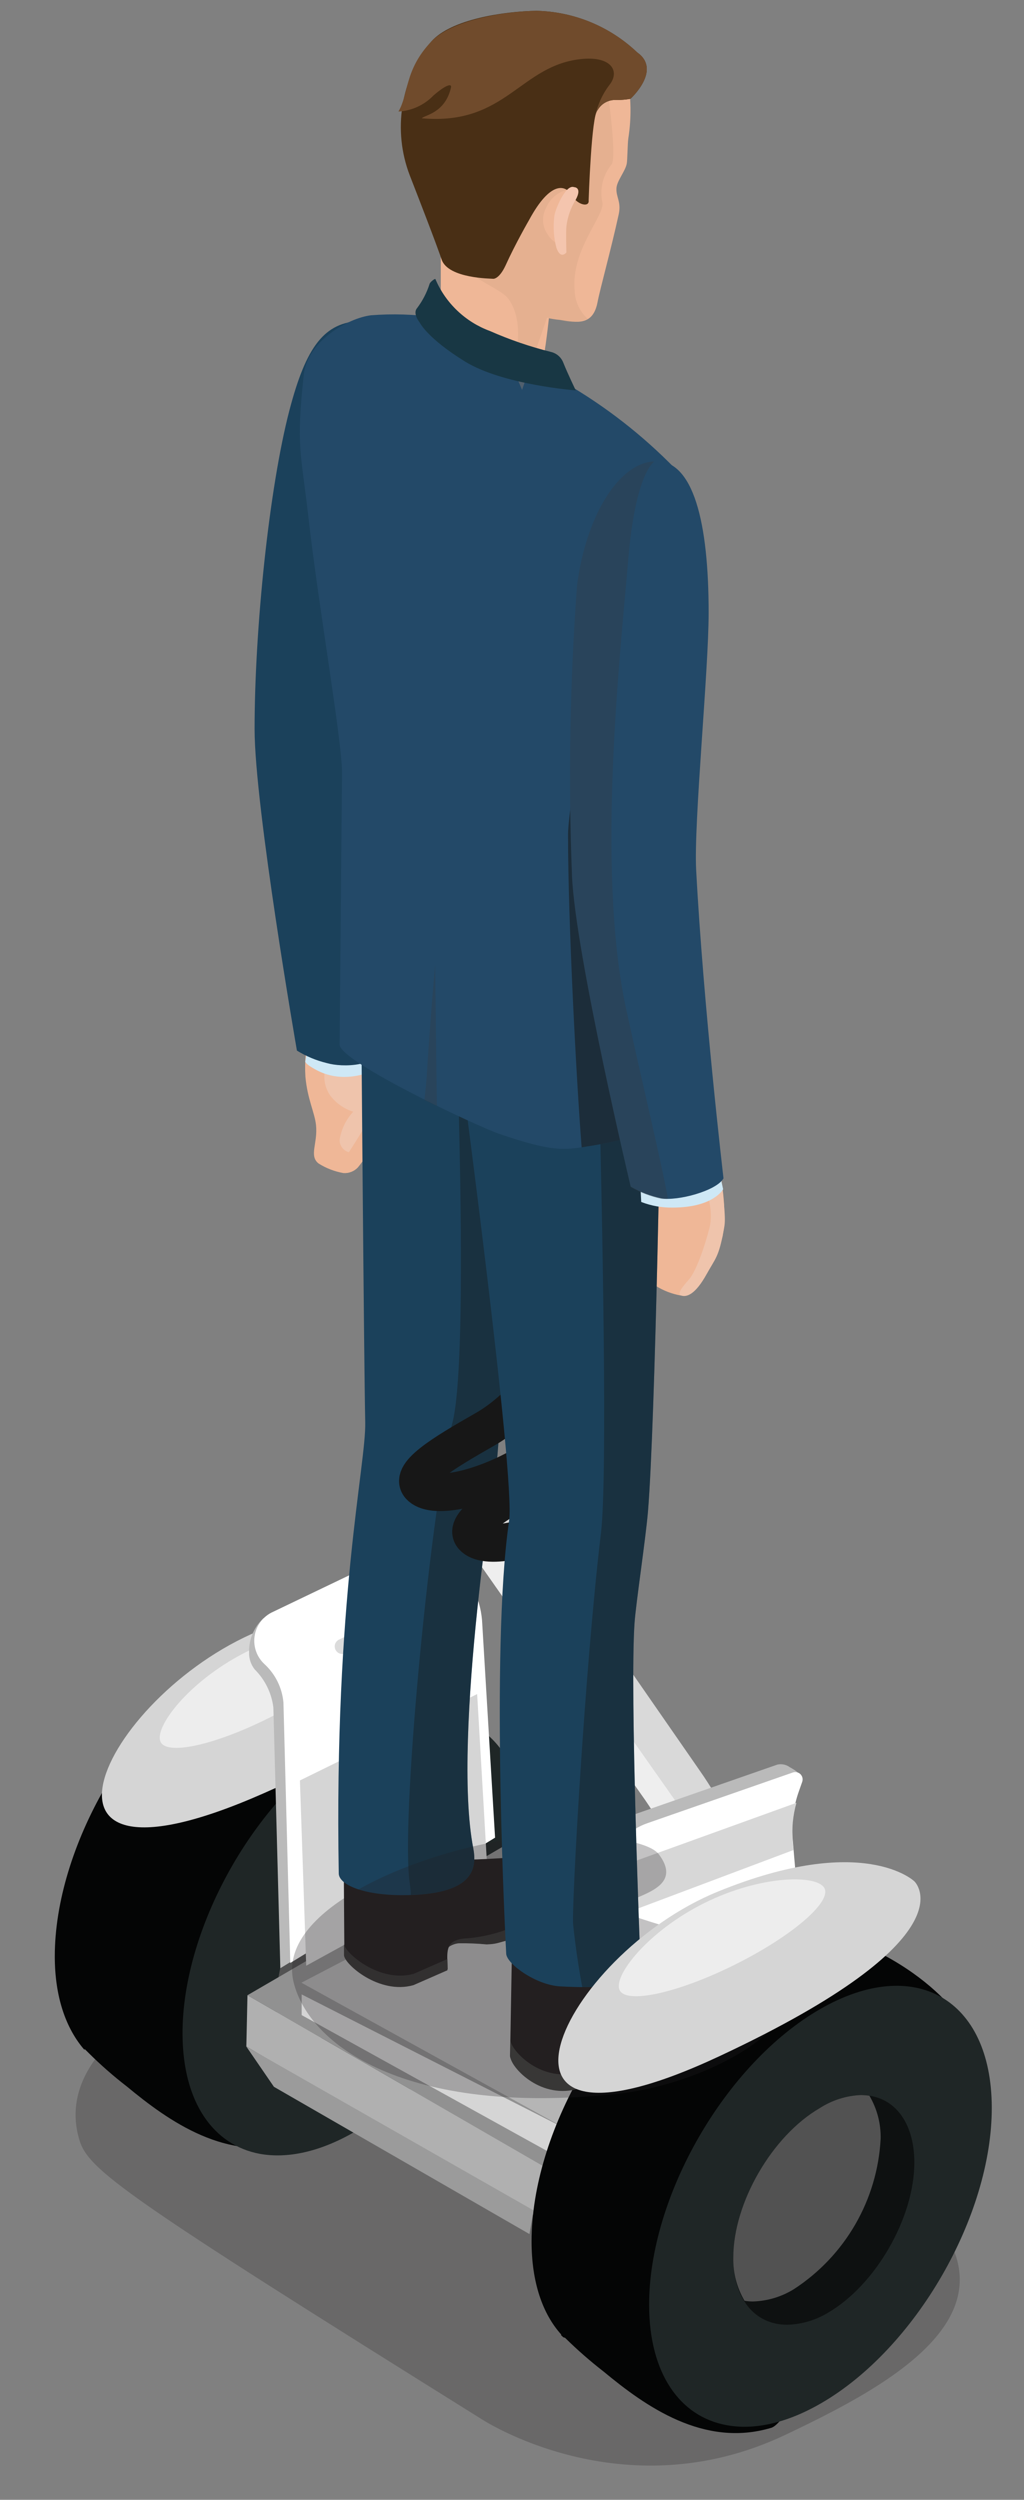 <svg width="82" height="200" viewBox="0 0 82 200" fill="none" xmlns="http://www.w3.org/2000/svg">
<rect x="0" y="0" width="82" height="200" fill="#808080" stroke="none"/>
<g clip-path="url(#clip0_125_973)">
<path d="M29.547 79.784C29.547 79.784 31.547 85.454 30.847 89.134C30.427 90.696 29.681 92.152 28.657 93.404C28.51 93.559 28.331 93.679 28.132 93.757C27.933 93.835 27.72 93.868 27.507 93.854C26.797 93.73 26.117 93.468 25.507 93.084C24.727 92.464 25.457 91.464 25.307 90.024C25.207 89.024 24.617 87.944 24.457 86.144C24.384 84.939 24.485 83.73 24.757 82.554L29.547 79.784Z" fill="#EFB797"/>
<path d="M28.577 84.734C28.577 84.734 30.317 88.194 29.577 89.504C28.837 90.814 27.937 92.184 27.937 92.184C27.719 92.126 27.527 91.995 27.393 91.813C27.258 91.632 27.189 91.41 27.197 91.184C27.33 90.346 27.71 89.566 28.287 88.944C27.555 88.716 26.912 88.265 26.447 87.654C26.17 87.259 26.007 86.795 25.977 86.313C25.947 85.832 26.051 85.351 26.277 84.924L28.577 84.734Z" fill="#EFC4AC"/>
<path d="M31.387 81.774V84.874C31.387 84.874 28.327 87.164 25.387 85.634C24.257 85.044 24.457 84.874 24.457 84.874L24.977 81.724L31.387 81.774Z" fill="#CEE8F6"/>
<path d="M56.039 141.666L41.293 120.415L38.315 122.085L53.065 143.354C54.947 145.996 56.27 148.826 57.015 151.805L58.45 157.932L61.394 156.238L59.914 150.121C59.197 147.142 57.899 144.31 56.039 141.666Z" fill="#D9D9D9"/>
<path d="M38.73 122.268L53.561 143.337C55.456 145.956 56.783 148.764 57.524 151.724L58.949 157.812L56.627 157.723L55.156 151.646C54.444 148.794 53.167 146.087 51.344 143.562L36.56 122.486L38.73 122.268Z" fill="#EEEEEE"/>
<g style="mix-blend-mode:multiply" opacity="0.25">
<path d="M21.384 156.905C16.254 157.913 3.978 163.259 6.354 171.197C7.074 173.618 9.954 175.697 38.492 193.499C38.492 193.499 49.779 201.005 62.865 194.813C72.945 190.034 86.832 182.501 66.141 170.828C43.407 158.012 32.499 154.709 21.384 156.905Z" fill="#231F20"/>
</g>
<path d="M6.772 164.013C5.287 162.312 4.387 159.783 4.387 156.516C4.387 147.831 10.498 137.202 18.058 132.837C20.938 131.172 23.62 130.659 25.834 131.127H26.05C36.58 133.773 39.442 139.803 39.442 139.803C39.442 139.803 26.392 170.592 23.593 171.429C18.193 173.04 13.513 169.71 10.156 166.929C9.074 166.095 8.046 165.193 7.078 164.229L6.943 164.094C6.889 164.04 6.826 163.986 6.772 163.923V164.013Z" fill="#040505"/>
<path d="M28.288 139.037C35.857 134.672 42.031 138.191 42.058 146.876C42.085 155.561 35.947 166.199 28.378 170.573C25.588 172.184 22.978 172.715 20.8 172.319C17.092 171.626 14.635 168.206 14.617 162.725C14.59 154.031 20.71 143.402 28.288 139.037Z" fill="#1F2626"/>
<path d="M26.418 165.257C23.808 165.257 22.116 163.16 22.107 159.929C22.235 157.521 22.931 155.178 24.137 153.09C25.343 151.002 27.025 149.228 29.046 147.914C30.034 147.298 31.168 146.953 32.331 146.915C34.941 146.915 36.633 149.003 36.642 152.243C36.642 156.653 33.546 162.044 29.703 164.258C28.717 164.878 27.583 165.223 26.418 165.257Z" fill="#0E1111"/>
<path d="M29.046 147.914C30.034 147.298 31.167 146.953 32.331 146.915C32.557 146.919 32.782 146.937 33.006 146.969C33.618 148.016 33.929 149.212 33.906 150.425C33.906 154.835 30.801 160.226 26.967 162.44C25.977 163.052 24.845 163.393 23.682 163.43C23.456 163.429 23.231 163.414 23.007 163.385C22.386 162.341 22.074 161.143 22.107 159.929C22.235 157.521 22.93 155.178 24.136 153.09C25.342 151.002 27.024 149.228 29.046 147.914Z" fill="#525252"/>
<path d="M21.298 130.25C33.079 125.75 37.03 129.818 37.03 129.818C37.03 129.818 41.746 134.381 21.1 143.48C-0.329 152.93 8.545 135.11 21.298 130.25Z" fill="#D5D5D5"/>
<path d="M12.869 139.38C13.454 140.496 17.567 139.515 22.067 137.175C26.567 134.835 29.735 132.036 29.15 130.92C28.565 129.804 24.029 129.93 19.529 132.261C15.029 134.592 12.284 138.264 12.869 139.38Z" fill="#EDEDED"/>
<path d="M49.931 181.167L71.531 168.612L71.621 164.508L50.021 177.063L49.931 181.167Z" fill="#0F1F1E"/>
<path d="M50.021 177.063L71.621 164.508L41.417 147.075L19.817 159.63L50.021 177.063Z" fill="#919191"/>
<path d="M19.817 159.63L19.727 163.734L49.814 181.365L50.021 177.063L19.817 159.63Z" fill="#B0B0B0"/>
<path d="M19.727 163.739L21.935 166.956L42.398 178.739L42.727 176.843L19.727 163.739Z" fill="#9B9B9B"/>
<path d="M21.072 129.487L21.819 129.1L30.819 124.69C31.568 124.339 32.401 124.21 33.22 124.317C34.04 124.423 34.812 124.762 35.445 125.293C36.807 126.521 37.656 128.218 37.821 130.045L38.865 147.442L22.449 157.468L21.891 136.606C21.747 135.454 21.221 134.383 20.397 133.564C20.089 133.176 19.929 132.691 19.947 132.196C19.934 131.691 20.027 131.188 20.221 130.722C20.415 130.255 20.705 129.834 21.072 129.487Z" fill="#BABABA"/>
<path d="M39.644 147.023L38.6 129.617C38.44 127.797 37.602 126.104 36.251 124.874C35.617 124.344 34.845 124.007 34.025 123.902C33.206 123.797 32.373 123.928 31.625 124.28L21.725 129.023C21.363 129.212 21.051 129.486 20.817 129.821C20.583 130.157 20.434 130.544 20.382 130.949C20.329 131.355 20.376 131.767 20.518 132.151C20.659 132.535 20.891 132.879 21.194 133.154C22.052 133.949 22.587 135.031 22.697 136.196L23.246 157.049L39.644 147.023Z" fill="white"/>
<path d="M26.861 131.978C26.894 132.05 26.941 132.115 26.999 132.169C27.057 132.223 27.126 132.264 27.201 132.291C27.275 132.318 27.354 132.329 27.434 132.325C27.513 132.321 27.59 132.301 27.662 132.266L36.068 128.288C36.139 128.254 36.203 128.206 36.256 128.147C36.309 128.088 36.35 128.019 36.376 127.944C36.403 127.869 36.414 127.79 36.41 127.711C36.405 127.632 36.386 127.554 36.351 127.482C36.317 127.411 36.269 127.347 36.21 127.294C36.151 127.241 36.082 127.2 36.007 127.174C35.932 127.148 35.853 127.136 35.774 127.141C35.695 127.145 35.617 127.165 35.546 127.199L27.149 131.177C27.005 131.245 26.893 131.368 26.839 131.518C26.785 131.668 26.793 131.834 26.861 131.978Z" fill="#DBDBDB"/>
<path d="M39.011 149.323L38.21 135.535L35.717 136.768C35.251 136.998 34.86 137.355 34.588 137.798C34.315 138.24 34.173 138.751 34.178 139.27V140.404C34.178 140.661 34.106 140.912 33.971 141.13C33.836 141.347 33.643 141.523 33.413 141.637L30.002 143.302C29.921 143.344 29.83 143.364 29.739 143.361C29.647 143.357 29.558 143.33 29.48 143.282C29.403 143.234 29.338 143.167 29.294 143.087C29.25 143.007 29.227 142.917 29.228 142.825V141.61C29.228 141.429 29.182 141.25 29.094 141.091C29.006 140.933 28.879 140.799 28.725 140.703C28.571 140.606 28.395 140.551 28.214 140.541C28.033 140.531 27.852 140.568 27.689 140.647L24.017 142.447L24.521 157.27L39.011 149.323Z" fill="#D5D5D5"/>
<path d="M24.157 159.565V161.221L45.406 172.975L46.459 170.905L24.157 159.565Z" fill="#D5D5D5"/>
<path d="M59.849 160.536C59.849 160.536 56.582 146.433 48.932 154.686L40.337 150.186L24.137 158.628L50.237 173.028L66.662 166.179L59.849 160.536Z" fill="#B5B5B5"/>
<path d="M55.584 152.755C55.845 152.755 55.917 153.088 55.746 153.286L45.036 164.086C45.036 164.14 44.901 164.086 44.937 164.023L50.697 156.049C50.879 155.699 51.113 155.377 51.39 155.095C52.182 154.285 53.964 152.692 55.584 152.755Z" fill="#DFDFDF"/>
<path d="M34.547 147.334C34.547 147.334 35.307 148.694 37.747 148.774C38.747 148.774 42.747 148.494 42.747 148.494C44.527 148.134 46.747 148.154 47.177 149.494C47.274 149.761 47.331 150.041 47.347 150.324C47.257 151.324 47.587 150.494 46.267 151.734C44.98 152.764 43.616 153.693 42.187 154.514C41.108 155.204 39.847 155.552 38.567 155.514C37.886 155.38 37.19 155.333 36.497 155.374C35.607 155.494 35.847 156.654 35.847 157.554L33.137 158.744C30.377 159.524 27.587 157.044 27.577 156.344L27.527 149.084L34.547 147.334Z" fill="#231F20"/>
<path d="M33.137 157.914L35.827 156.734C35.827 157.034 35.827 157.354 35.827 157.634L33.107 158.824C30.347 159.604 27.557 157.124 27.547 156.424V155.514C27.577 156.214 30.387 158.684 33.137 157.914Z" fill="#383736"/>
<path d="M42.827 79.134L39.827 116.514C39.827 116.514 36.167 138.924 37.897 147.864C38.217 149.544 37.897 151.624 32.207 151.624C29.057 151.624 27.147 150.774 27.127 149.894C26.747 127.814 29.327 117.214 29.247 113.774C29.147 109.404 28.907 78.574 28.907 78.574L42.827 79.134Z" fill="#1B415B"/>
<path opacity="0.37" d="M42.827 79.134L39.827 116.514C39.827 116.514 36.167 138.924 37.897 147.864C38.207 149.474 37.897 151.454 32.897 151.604C32.897 151.184 32.817 150.754 32.767 150.304C32.157 144.414 34.597 119.964 36.217 113.874C37.477 109.154 36.697 86.314 36.377 77.054L42.827 79.134Z" fill="#161615"/>
<path d="M37.457 155.074C38.793 154.954 40.1 154.616 41.327 154.074C42.966 153.374 44.553 152.559 46.077 151.634C46.389 151.442 46.657 151.185 46.864 150.882C47.071 150.579 47.211 150.236 47.277 149.875C47.277 150.105 47.337 150.335 47.347 150.465C47.407 151.395 46.177 152.565 45.547 153.025C44.481 153.672 43.356 154.218 42.187 154.655C40.067 155.395 39.937 155.525 38.977 155.565C38.246 155.495 37.511 155.465 36.777 155.475C36.417 155.475 35.917 155.724 35.917 155.824C35.937 155.764 36.047 155.114 37.457 155.074Z" fill="#383736"/>
<path d="M45.087 165.062C45.085 165.075 45.087 165.088 45.091 165.1C45.095 165.112 45.101 165.123 45.11 165.132C45.118 165.141 45.129 165.149 45.14 165.154C45.152 165.159 45.164 165.161 45.177 165.161C46.023 165.161 52.638 165.08 61.116 161.066L60.819 160.445C55.914 162.865 50.617 164.389 45.177 164.945C45.162 164.945 45.148 164.947 45.135 164.954C45.121 164.96 45.11 164.969 45.101 164.98C45.092 164.992 45.086 165.005 45.084 165.02C45.081 165.034 45.082 165.048 45.087 165.062Z" fill="#D5D5D5"/>
<path d="M48.915 167.698C48.915 167.698 48.492 168.058 51.408 166.078C53.118 164.926 58.167 161.191 59.445 161.164C64.251 161.056 65.745 163.99 65.745 163.99L67.203 162.19L66.087 160.885L63.135 159.418L60.363 158.815L58.437 159.508L48.915 167.698Z" fill="#EEEEEE"/>
<path d="M68.36 162.905V164.39C68.358 164.45 68.343 164.509 68.316 164.564C68.29 164.618 68.253 164.666 68.207 164.705L58.307 172.859L68.36 162.905Z" fill="#EEEEEE"/>
<path d="M57.236 172.333C57.254 172.344 57.274 172.35 57.295 172.35C57.315 172.35 57.336 172.344 57.353 172.333C59.639 170.2 67.253 163.576 67.433 162.514C67.613 161.452 66.263 160.534 65.444 160.057C63.455 158.878 59.882 157.834 58.172 159.157C55.697 161.11 49.568 166.879 48.794 167.608C48.794 167.608 48.731 167.698 48.794 167.734C48.814 167.751 48.84 167.761 48.866 167.761C48.893 167.761 48.918 167.751 48.938 167.734C49.739 167.059 56.138 161.677 58.613 159.733C59.927 158.707 63.005 159.409 65.111 160.633C66.344 161.353 66.83 162.037 66.767 162.388C66.569 163.072 61.142 168.031 57.281 172.189C57.227 172.234 57.191 172.297 57.236 172.333Z" fill="#929292"/>
<path d="M50.804 159.84C50.843 159.856 50.884 159.863 50.925 159.862C50.966 159.861 51.007 159.851 51.044 159.833C51.081 159.815 51.115 159.79 51.142 159.759C51.169 159.727 51.189 159.691 51.2 159.651C51.385 158.638 51.342 157.595 51.075 156.6C50.958 156.138 50.692 155.727 50.319 155.43C50.284 155.407 50.244 155.393 50.203 155.387C50.161 155.382 50.119 155.386 50.079 155.399C50.039 155.411 50.003 155.433 49.973 155.462C49.943 155.491 49.919 155.526 49.904 155.565C49.875 155.655 49.872 155.751 49.896 155.842C49.92 155.933 49.97 156.015 50.039 156.078C50.225 156.277 50.358 156.518 50.426 156.78C50.654 157.628 50.7 158.515 50.562 159.381C50.538 159.474 50.55 159.573 50.595 159.658C50.639 159.743 50.714 159.808 50.804 159.84Z" fill="#D5DFEF"/>
<path d="M53.117 159.76C53.288 159.76 53.459 159.643 53.45 159.481C53.391 158.489 53.101 157.524 52.604 156.664C52.377 156.26 52.022 155.944 51.596 155.764C51.557 155.752 51.516 155.748 51.475 155.753C51.434 155.758 51.395 155.772 51.361 155.793C51.326 155.814 51.296 155.843 51.273 155.877C51.249 155.91 51.234 155.949 51.227 155.989C51.214 156.08 51.231 156.173 51.275 156.254C51.318 156.335 51.387 156.4 51.47 156.439C51.7 156.572 51.889 156.765 52.019 156.997C52.44 157.734 52.695 158.554 52.766 159.4C52.77 159.493 52.808 159.58 52.873 159.647C52.938 159.713 53.024 159.753 53.117 159.76Z" fill="#D5DFEF"/>
<path d="M55.181 159.774C55.352 159.774 55.523 159.666 55.514 159.504C55.468 158.551 55.19 157.625 54.705 156.804C54.486 156.394 54.128 156.075 53.697 155.904C53.659 155.89 53.618 155.885 53.578 155.888C53.538 155.892 53.499 155.905 53.465 155.926C53.43 155.946 53.401 155.975 53.379 156.008C53.356 156.042 53.342 156.08 53.337 156.12C53.321 156.207 53.336 156.298 53.378 156.376C53.421 156.455 53.489 156.516 53.571 156.552C53.795 156.677 53.982 156.86 54.111 157.083C54.523 157.79 54.772 158.58 54.84 159.396C54.837 159.443 54.844 159.49 54.86 159.535C54.876 159.579 54.9 159.62 54.932 159.656C54.964 159.691 55.002 159.719 55.045 159.739C55.088 159.76 55.134 159.771 55.181 159.774Z" fill="#D5DFEF"/>
<path d="M57.119 156.883C59.126 157.126 61.556 158.107 61.943 160.078C61.96 160.534 61.944 160.991 61.898 161.446C61.691 162.346 60.998 162.796 59.945 163.183L59.252 162.787C59.131 161.616 58.868 160.465 58.469 159.358C58.047 158.233 57.218 157.309 56.147 156.766L57.119 156.883Z" fill="#B9B9B9"/>
<path d="M48.226 169.955L46.813 153.332C46.682 151.591 46.925 149.842 47.524 148.202C47.789 147.512 48.202 146.889 48.734 146.375C49.266 145.862 49.903 145.472 50.602 145.232L62.239 141.182C62.412 141.14 62.592 141.138 62.766 141.173C62.94 141.209 63.105 141.283 63.247 141.389C63.481 141.515 64.219 141.911 64.084 142.289L62.716 142.73C62.295 143.933 62.13 145.212 62.23 146.483L63.463 160.928L48.226 169.955Z" fill="#BABABA"/>
<path d="M49.467 170.594L48.063 154.007C47.929 152.265 48.172 150.516 48.774 148.877C49.031 148.177 49.441 147.543 49.973 147.022C50.505 146.5 51.148 146.104 51.852 145.862L63.48 141.812C63.586 141.774 63.7 141.767 63.81 141.791C63.92 141.814 64.021 141.868 64.101 141.947C64.18 142.027 64.235 142.128 64.259 142.237C64.283 142.347 64.275 142.462 64.236 142.568L63.966 143.333C63.541 144.538 63.372 145.82 63.471 147.095L64.713 161.495L49.467 170.594Z" fill="white"/>
<path d="M63.471 147.34L63.534 148.015L48.036 153.838C47.982 152.447 48.162 151.057 48.567 149.725L63.777 144.235C63.495 145.245 63.392 146.295 63.471 147.34Z" fill="#D7D7D7"/>
<path d="M44.943 186.778C43.449 185.122 42.567 182.593 42.567 179.326C42.567 170.641 48.669 160.012 56.238 155.647C59.118 153.982 61.791 153.469 64.005 153.937H64.221C74.751 156.583 77.622 162.613 77.622 162.613C77.622 162.613 64.563 193.402 61.764 194.239C56.364 195.85 51.693 192.52 48.336 189.739C47.255 188.901 46.224 187.999 45.249 187.039L45.105 186.994L44.925 186.823L44.943 186.778Z" fill="#040505"/>
<path d="M33.703 118.979C34.822 119.949 38.491 119.165 41.897 117.224C45.303 115.282 45.956 111.008 44.856 110.037C43.755 109.066 42.245 112.411 38.839 114.353C35.433 116.294 32.585 118.008 33.703 118.979Z" stroke="#171717" stroke-width="3"/>
<path d="M37.958 123.033C39.076 124.004 42.745 123.22 46.152 121.278C49.558 119.337 50.211 115.063 49.11 114.092C48.01 113.121 46.499 116.466 43.093 118.407C39.687 120.349 36.839 122.063 37.958 123.033Z" stroke="#171717" stroke-width="3"/>
<g style="mix-blend-mode:multiply" opacity="0.27">
<path d="M50.46 153.169C47.914 151.681 55.445 151.928 52.762 148.361C51.611 146.834 44.655 146.559 40.781 147.16C32.95 148.361 22.136 152.864 23.506 158.568C24.746 163.681 32.536 169.276 49.252 167.542C56.41 166.803 64.111 162.429 63.333 158.725C62.863 156.479 51.595 153.829 50.46 153.169Z" fill="#231F20"/>
</g>
<path d="M56.559 89.579C56.559 89.579 58.559 95.249 57.859 98.929C57.439 100.491 56.693 101.946 55.669 103.199C55.522 103.353 55.343 103.473 55.144 103.551C54.945 103.629 54.732 103.662 54.519 103.649C53.809 103.524 53.13 103.263 52.519 102.879C51.739 102.259 52.469 101.259 52.319 99.819C52.219 98.819 51.629 97.739 51.469 95.939C51.397 94.734 51.498 93.525 51.769 92.349L56.559 89.579Z" fill="#EFB797"/>
<path d="M31.157 83.394C31.157 83.394 30.307 71.204 30.697 58.734C30.837 54.014 33.467 42.564 34.427 39.594C35.207 37.184 32.227 25.534 28.897 25.674C25.987 25.784 24.527 27.674 23.177 32.824C21.547 39.074 20.387 50.334 20.387 58.334C20.387 64.564 23.777 84.054 23.777 84.054C24.52 84.512 25.329 84.849 26.177 85.054C27.387 85.404 30.387 85.434 31.157 83.394Z" fill="#1B415B"/>
<path d="M48.387 154.034C48.387 154.034 50.437 156.434 52.197 156.874C53.635 157.155 55.093 157.313 56.557 157.344C58.357 157.344 61.727 157.254 62.247 159.024C62.345 159.418 62.405 159.82 62.427 160.224C62.307 161.224 61.427 161.754 60.287 162.304C59.06 162.902 57.794 163.416 56.497 163.844C55.309 164.338 54.004 164.481 52.737 164.254C51.739 164.178 50.738 164.158 49.737 164.194C48.787 164.294 49.017 164.994 48.997 165.924L46.077 167.064C43.077 167.784 40.837 165.194 40.847 164.474L41.077 151.524L48.387 154.034Z" fill="#231F20"/>
<path d="M50.797 163.934C52.665 164.044 54.539 163.923 56.377 163.574C57.892 163.166 59.322 162.489 60.597 161.574C61.597 161.094 62.387 160.354 62.397 159.734C62.437 159.932 62.457 160.133 62.457 160.334C62.337 161.334 61.457 161.874 60.317 162.424C59.09 163.021 57.824 163.532 56.527 163.954C55.339 164.448 54.034 164.591 52.767 164.364L50.207 164.264C49.647 164.264 49.107 164.454 49.107 164.554C49.107 164.654 49.297 163.944 50.797 163.934Z" fill="#383736"/>
<path d="M46.137 165.834L49.037 164.704C49.037 165.004 49.037 165.704 49.037 166.024L46.107 167.164C43.107 167.884 40.877 165.304 40.887 164.584V163.254C40.897 163.964 43.167 166.554 46.137 165.834Z" fill="#383736"/>
<path d="M52.937 85.954C52.937 85.954 52.497 113.574 51.887 120.954C51.697 123.164 50.937 128.184 50.817 129.794C50.417 135.294 51.277 156.794 51.277 156.794C50.617 158.164 51.217 159.254 44.877 158.924C42.947 158.824 40.627 157.164 40.537 156.334C40.537 156.334 39.237 132.044 40.767 121.684C41.287 118.134 36.767 84.404 36.767 84.404L52.937 85.954Z" fill="#1B415B"/>
<path opacity="0.37" d="M52.937 85.954C52.937 85.954 52.497 113.574 51.887 120.954C51.697 123.164 50.937 128.184 50.817 129.794C50.417 135.294 51.277 156.794 51.277 156.794C50.687 158.024 51.107 159.024 46.627 158.984C46.347 157.494 46.087 155.784 45.897 153.984C45.757 152.644 46.837 133.374 48.127 122.624C48.657 118.194 48.237 97.304 47.937 85.494L52.937 85.954Z" fill="#161615"/>
<path d="M43.457 3.884L47.087 4.364L50.237 6.144C50.545 7.764 50.572 9.425 50.317 11.054C50.247 11.544 50.247 12.854 50.187 13.104C50.077 13.684 49.417 14.454 49.367 15.024C49.307 15.764 49.767 16.124 49.547 17.144C48.887 20.144 48.057 23.084 47.847 24.194C47.477 26.084 46.187 25.804 44.847 25.594C43.233 25.443 41.694 24.84 40.407 23.854C36.527 21.064 35.847 15.714 35.797 15.314L34.157 5.314L43.457 3.884Z" fill="#EFB797"/>
<path d="M35.297 25.334V16.724L44.387 18.014C44.365 21.206 44.135 24.393 43.697 27.554C43.447 28.844 42.937 36.784 43.757 37.764L35.297 25.334Z" fill="#EFB797"/>
<path d="M54.057 37.484C56.637 39.484 53.407 59.574 53.407 66.234L54.727 88.984C54.677 89.134 52.957 90.814 47.007 91.724C45.147 92.014 44.207 92.164 40.007 90.724C38.287 90.154 27.197 84.944 27.197 83.574L27.387 61.974C27.467 59.674 25.527 48.704 24.697 41.374C24.107 36.184 23.697 35.784 24.327 29.974C24.627 27.294 27.857 25.454 29.707 25.224C31.431 25.089 33.165 25.143 34.877 25.384C34.877 25.384 40.577 27.974 45.267 30.644C48.495 32.513 51.452 34.815 54.057 37.484Z" fill="#234968"/>
<g style="mix-blend-mode:multiply" opacity="0.27">
<path d="M48.547 6.484C48.547 6.484 49.437 12.394 48.987 13.144C48.635 13.568 48.385 14.067 48.257 14.603C48.128 15.139 48.125 15.697 48.247 16.234C48.387 17.304 45.727 19.994 46.017 23.234C46.028 23.669 46.129 24.097 46.313 24.491C46.497 24.885 46.761 25.237 47.087 25.524C46.355 25.798 45.554 25.823 44.807 25.594C44.437 25.594 44.117 25.474 43.807 25.414L41.807 31.194L41.067 29.454C41.067 29.454 42.207 26.014 40.737 23.944C39.997 22.884 36.667 22.154 35.967 19.524L36.157 17.104C36.157 17.014 36.097 16.914 36.077 16.824C37.787 10.484 48.547 6.484 48.547 6.484Z" fill="#CC9E7F"/>
</g>
<path d="M34.867 22.334C34.867 22.244 34.437 22.554 34.397 22.724C34.175 23.42 33.837 24.072 33.397 24.654C33.017 25.094 33.617 25.814 33.617 25.814C33.617 25.814 34.207 27.054 37.237 28.924C40.267 30.794 46.107 31.234 46.107 31.234C46.107 31.234 45.467 29.914 45.107 29.014C45.024 28.8 44.889 28.609 44.715 28.459C44.54 28.309 44.331 28.205 44.107 28.154C42.439 27.737 40.81 27.178 39.237 26.484C38.264 26.127 37.375 25.574 36.624 24.86C35.872 24.147 35.274 23.287 34.867 22.334Z" fill="#183744"/>
<path d="M51.027 4.194C53.027 5.604 50.487 7.904 50.487 7.904C50.487 7.904 50.077 7.994 49.417 8.004C49.106 7.972 48.793 8.032 48.516 8.176C48.239 8.32 48.01 8.542 47.857 8.814C47.357 9.154 47.137 16.034 47.137 16.034C47.207 16.614 46.237 16.414 45.767 15.604C45.297 14.794 44.087 14.424 42.367 17.604C42.367 17.604 41.267 19.504 40.477 21.254C40.007 22.254 39.567 22.324 39.477 22.304C39.387 22.284 35.907 22.304 35.367 20.774C35.287 20.534 34.977 19.584 32.807 14.014C32.13 12.24 31.933 10.319 32.235 8.444C32.537 6.569 33.328 4.806 34.527 3.334C36.117 1.514 40.437 0.904 42.957 0.864C45.968 0.932 48.845 2.12 51.027 4.194Z" fill="#492F15"/>
<path d="M45.587 15.154C45.179 15.221 44.794 15.391 44.47 15.648C44.146 15.905 43.894 16.242 43.737 16.624C43.557 16.949 43.471 17.318 43.489 17.689C43.506 18.059 43.627 18.418 43.837 18.724C44.069 19.116 44.419 19.424 44.837 19.604C44.837 19.604 44.977 17.194 45.037 16.754C45.169 16.205 45.353 15.669 45.587 15.154Z" fill="#EFB797"/>
<path d="M45.977 14.974C45.977 14.974 46.647 14.974 46.107 15.974C45.704 16.625 45.448 17.355 45.357 18.114C45.307 18.624 45.357 20.194 45.357 20.194C45.357 20.194 44.897 20.804 44.557 19.824C44.341 19.013 44.283 18.168 44.387 17.334C44.387 16.924 45.277 14.694 45.977 14.974Z" fill="#F4C5AE"/>
<path d="M47.667 9.274C47.855 8.382 48.237 7.542 48.787 6.814C49.657 5.754 49.017 4.504 46.647 4.714C41.647 5.164 40.567 10.064 33.777 9.464C33.957 9.214 35.647 9.074 36.117 6.994C36.187 6.674 35.737 6.754 34.717 7.634C33.977 8.404 32.973 8.865 31.907 8.924C32.747 7.484 32.377 5.604 34.527 3.334C36.187 1.584 40.437 0.904 42.957 0.864C45.968 0.932 48.845 2.12 51.027 4.194C53.027 5.604 50.487 7.904 50.487 7.904C50.487 7.904 50.077 7.994 49.417 8.004C49.021 7.968 48.625 8.076 48.303 8.31C47.981 8.544 47.755 8.886 47.667 9.274Z" fill="#704B2C"/>
<g style="mix-blend-mode:multiply" opacity="0.27">
<path d="M33.997 88.014C33.997 87.694 34.087 87.364 34.177 86.014C34.477 81.174 34.847 77.174 34.847 77.174C34.847 77.174 34.947 86.174 34.987 88.484L33.997 88.014Z" fill="#383736"/>
</g>
<path opacity="0.55" d="M45.487 66.744C45.487 64.304 48.227 48.664 48.227 48.664L54.337 53.404C53.907 58.524 53.407 63.524 53.407 66.234L54.727 88.984C54.677 89.134 52.957 90.814 47.007 91.724L46.577 91.794C46.157 86.454 45.487 73.794 45.487 66.744Z" fill="#161615"/>
<path d="M56.418 94.938C56.683 95.517 57.134 96.985 56.816 98.23C56.418 99.785 55.729 101.747 55.152 102.389C54.681 102.913 54.164 103.536 54.563 103.656C55 103.788 55.681 103.573 56.59 101.931C57.282 100.681 57.553 100.586 57.938 98.502C58.061 97.839 58.156 97.67 57.76 94.42C57.443 91.819 56.93 93.653 56.418 94.938Z" fill="#EFC4AC"/>
<path d="M57.157 91.714L57.907 95.144C57.907 95.144 57.137 96.614 53.857 96.614C52.999 96.627 52.147 96.475 51.347 96.164L51.127 91.594L57.157 91.714Z" fill="#CEE8F6"/>
<path d="M57.937 94.274C57.937 94.274 56.327 80.544 55.747 69.594C55.547 65.814 56.747 53.684 56.747 49.014C56.747 41.954 55.587 36.604 52.267 36.884C49.377 37.134 46.867 41.544 46.207 46.824C45.635 54.567 45.501 62.336 45.807 70.094C46.077 76.314 50.507 94.944 50.507 94.944C51.264 95.378 52.084 95.692 52.937 95.874C54.247 96.114 57.387 95.274 57.937 94.274Z" fill="#234968"/>
<g style="mix-blend-mode:multiply" opacity="0.27">
<path d="M53.487 95.914C53.304 95.931 53.12 95.931 52.937 95.914C52.084 95.732 51.264 95.418 50.507 94.984C50.507 94.984 46.077 76.354 45.807 70.134C45.501 62.376 45.635 54.607 46.207 46.864C46.867 41.584 49.377 37.174 52.267 36.924H52.387C51.527 37.674 50.687 40.184 50.307 44.774C49.697 52.124 47.727 69.334 50.107 80.574C51.387 86.474 53.047 93.334 53.487 95.914Z" fill="#383736"/>
</g>
<path d="M65.659 160.749C73.228 156.384 79.393 159.903 79.42 168.597C79.447 177.291 73.309 187.911 65.749 192.276C62.95 193.896 60.349 194.436 58.162 194.022C54.454 193.338 51.997 189.909 51.979 184.437C51.961 175.716 58.09 165.114 65.659 160.749Z" fill="#1F2626"/>
<path d="M63.041 185.994C60.431 185.994 58.73 183.897 58.721 180.666C58.721 176.256 61.825 170.865 65.659 168.651C66.643 168.02 67.777 167.662 68.945 167.616C71.564 167.616 73.219 169.749 73.219 173.016C73.219 177.426 70.124 182.817 66.29 185.04C65.307 185.633 64.188 185.961 63.041 185.994Z" fill="#0E1111"/>
<path d="M65.66 168.651C66.643 168.02 67.777 167.662 68.945 167.616C69.171 167.62 69.396 167.638 69.62 167.67C70.237 168.715 70.549 169.912 70.52 171.126C70.392 173.534 69.696 175.877 68.49 177.965C67.284 180.053 65.602 181.826 63.581 183.141C62.592 183.755 61.459 184.096 60.296 184.131C60.069 184.131 59.844 184.113 59.621 184.077C59.007 183.033 58.696 181.84 58.721 180.63C58.712 176.256 61.826 170.865 65.66 168.651Z" fill="#525252"/>
<path d="M57.496 151.335C69.151 146.583 73.219 150.516 73.219 150.516C73.219 150.516 78.016 154.962 57.641 164.493C36.446 174.42 44.897 156.465 57.496 151.335Z" fill="#D5D5D5"/>
<path d="M49.621 159.228C50.179 160.353 54.301 159.444 58.828 157.194C63.355 154.944 66.568 152.208 66.028 151.083C65.488 149.958 60.934 150.003 56.407 152.253C51.88 154.503 49.063 158.103 49.621 159.228Z" fill="#EDEDED"/>
</g>
<defs>
<clipPath id="clip0_125_973">
<rect width="81" height="199" fill="white" transform="translate(0.387 0.864)"/>
</clipPath>
</defs>
</svg>
